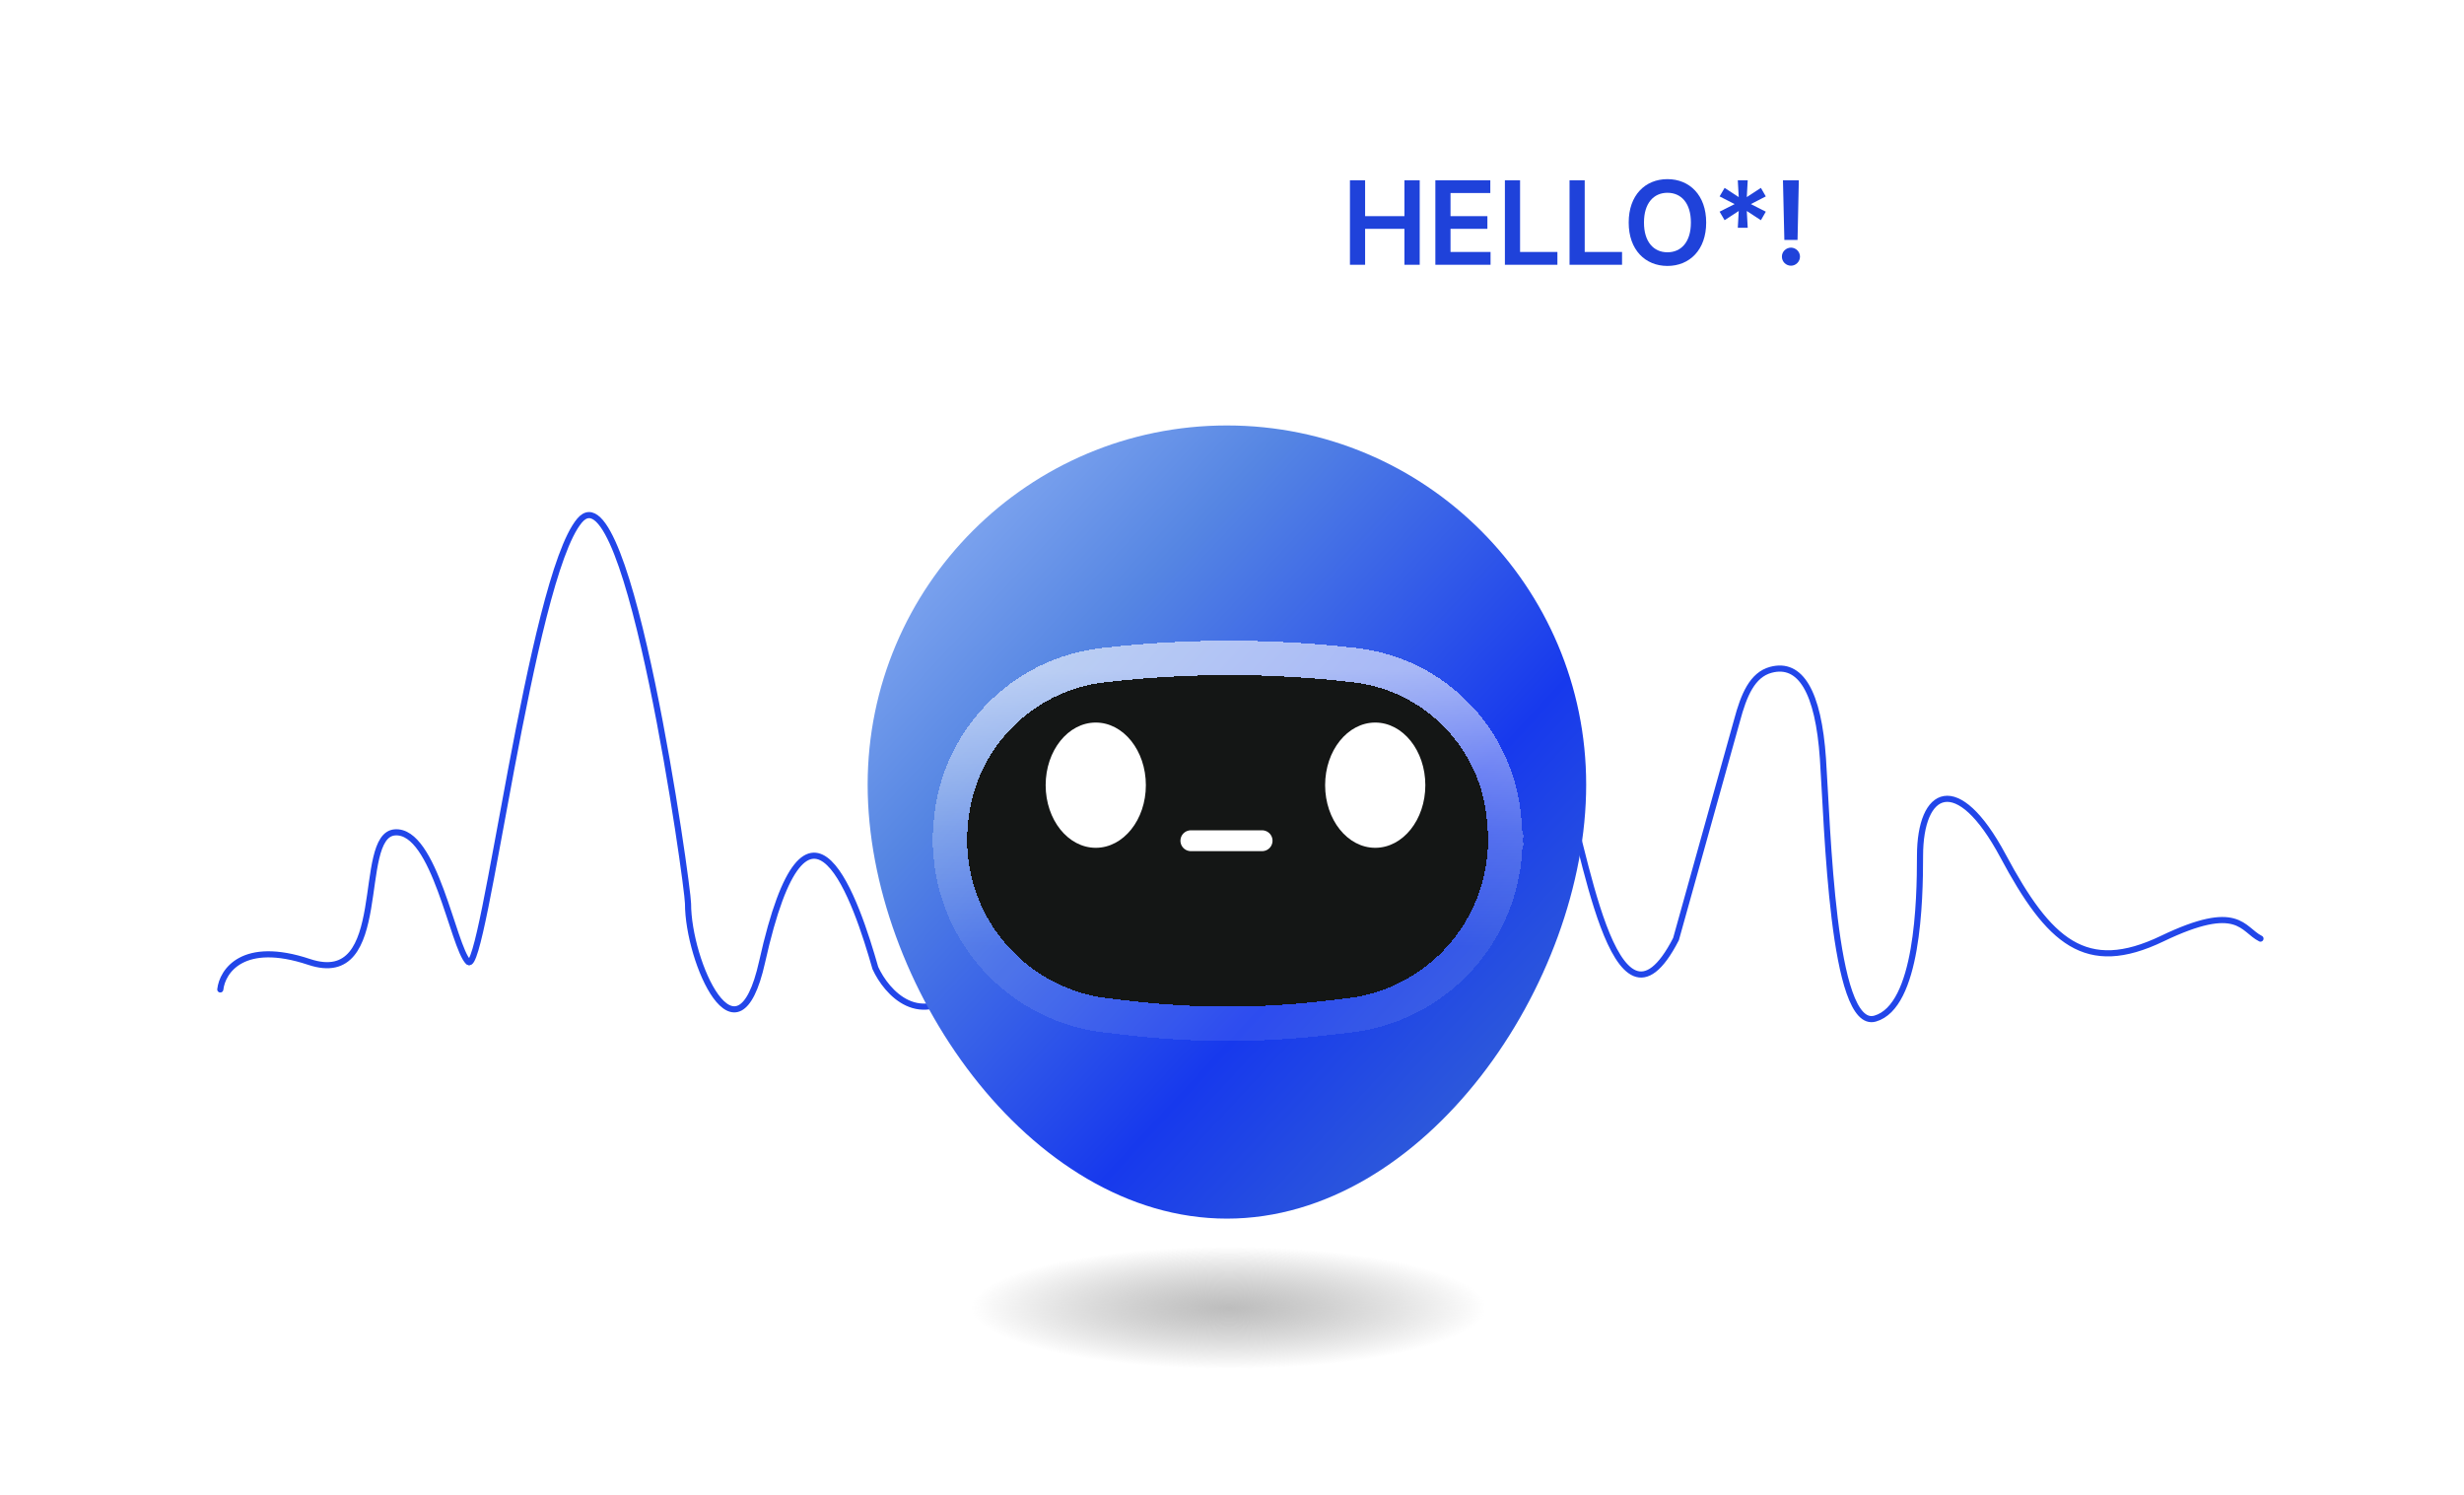 <svg width="727" height="441" viewBox="0 0 727 441" fill="none" xmlns="http://www.w3.org/2000/svg">
<g filter="url(#filter0_f_49_1569)">
<path d="M65 291.966C65.602 286.547 71.683 277.335 91.191 283.837C115.576 291.966 104.759 246.518 116.5 245.615C128.241 244.712 133.639 279.322 138.155 283.837C142.67 288.353 156.55 170.776 171 153.616C185.45 136.456 203 261.507 203 266.616C203 283.837 217.551 316.615 224.856 283.837C238.5 222.615 252.854 266.679 258.272 285.645C261.584 292.87 271.458 304.069 284.464 291.063C300.72 274.807 307.945 252.228 327.814 281.129C347.683 310.029 357.618 312.739 369.359 281.129C381.1 249.519 400.066 270.291 400.969 273C401.872 275.71 424.451 331.705 445.223 283.838C461.841 245.545 456.683 218.767 461.5 232.615C466.919 245.56 476 313.115 494.5 277.115L512.5 212.615C514.5 205.115 517 199.115 522.5 197.646C531.226 195.316 536.5 204.115 537.853 223.837C539.207 243.559 540.599 304.181 553.243 300.568C565.887 296.956 566.5 265.732 566.5 252.582C566.5 233.068 577.453 227.294 591 252.582C604.547 277.87 615.385 287.804 637.963 276.967C660.542 266.129 661.536 274.257 666.955 276.967" stroke="#2246E9" stroke-width="1.806" stroke-linecap="round"/>
</g>
<g filter="url(#filter1_i_49_1569)">
<path d="M468 231.545C468 290.087 420.542 359.591 362 359.591C303.458 359.591 256 290.087 256 231.545C256 173.003 303.458 125.545 362 125.545C420.542 125.545 468 173.003 468 231.545Z" fill="url(#paint0_linear_49_1569)"/>
</g>
<g filter="url(#filter2_di_49_1569)">
<path d="M285.601 222.858C287.347 201.027 304.31 183.49 326.07 181.017L326.851 180.928C350.905 178.195 375.193 178.226 399.24 181.022C420.491 183.493 437.032 200.64 438.738 221.966L438.966 224.82C439.113 226.651 439.113 228.491 438.966 230.323L438.887 231.321C437.095 253.719 419.707 271.719 397.385 274.285L390.142 275.117C371.579 277.251 352.832 277.251 334.268 275.117L327.026 274.285C304.703 271.719 287.316 253.719 285.524 231.321L285.443 230.316C285.297 228.489 285.297 226.654 285.443 224.827L285.601 222.858Z" fill="#141615" shape-rendering="crispEdges"/>
<path d="M444.026 230.728L438.966 230.323L444.026 230.728C444.194 228.627 444.194 226.516 444.026 224.415L438.966 224.82L444.026 224.415L443.798 221.561C441.898 197.82 423.484 178.732 399.826 175.981C375.394 173.14 350.717 173.108 326.278 175.885L325.497 175.974C301.324 178.721 282.481 198.202 280.541 222.453L280.384 224.422C280.216 226.518 280.216 228.625 280.384 230.721L280.464 231.726C282.449 256.541 301.714 276.484 326.446 279.327L333.688 280.16C352.637 282.338 371.773 282.338 390.722 280.16L397.964 279.327C422.696 276.484 441.961 256.541 443.946 231.726L444.026 230.728Z" stroke="url(#paint1_linear_49_1569)" stroke-opacity="0.59" stroke-width="10.151" shape-rendering="crispEdges"/>
</g>
<g filter="url(#filter3_di_49_1569)">
<ellipse cx="321.028" cy="226.003" rx="14.784" ry="18.48" fill="white"/>
</g>
<g filter="url(#filter4_di_49_1569)">
<ellipse cx="403.485" cy="226.003" rx="14.784" ry="18.48" fill="white"/>
</g>
<g filter="url(#filter5_i_49_1569)">
<path d="M351.362 246.029H372.382" stroke="white" stroke-width="6.152" stroke-linecap="round"/>
</g>
<rect x="286.608" y="367.883" width="152" height="36" rx="18" fill="url(#paint2_radial_49_1569)"/>
<g filter="url(#filter6_ii_49_1569)">
<path fill-rule="evenodd" clip-rule="evenodd" d="M395.509 21C371.485 21 352.009 40.476 352.009 64.5C352.009 88.524 371.485 108 395.509 108H498.476C499.75 111.951 500.303 116.865 498.708 123.602C497.023 130.718 511.889 120.948 519.935 108H526.509C550.534 108 570.009 88.524 570.009 64.5C570.009 40.476 550.534 21 526.509 21H395.509Z" fill="white"/>
</g>
<path d="M398.299 78.129V53.203H402.774V63.773H414.376V53.203H418.886V78.129H414.376V67.525H402.774V78.129H398.299ZM423.5 78.129V53.203H439.715V56.956H427.975V63.773H438.854V67.525H427.975V74.342H439.784V78.129H423.5ZM444.018 78.129V53.203H448.494V74.342H459.511V78.129H444.018ZM463.091 78.129V53.203H467.567V74.342H478.583V78.129H463.091ZM503.405 65.666C503.423 73.722 498.5 78.473 491.976 78.473C485.417 78.473 480.528 73.705 480.546 65.666C480.528 57.61 485.417 52.859 491.976 52.859C498.5 52.859 503.423 57.61 503.405 65.666ZM485.056 65.666C485.038 71.364 487.913 74.445 491.976 74.445C496.055 74.445 498.913 71.364 498.895 65.666C498.913 59.968 496.055 56.887 491.976 56.887C487.913 56.887 485.038 59.968 485.056 65.666ZM515.662 67.215H512.735L513.011 62.258L508.845 64.978L507.365 62.465L511.806 60.227L507.365 57.955L508.845 55.441L513.011 58.161L512.735 53.203H515.662L515.386 58.161L519.552 55.441L520.998 57.955L516.591 60.227L520.998 62.465L519.552 64.978L515.386 62.258L515.662 67.215ZM530.741 53.203L530.362 70.796H526.472L526.059 53.203H530.741ZM525.749 75.719C525.732 74.273 526.954 73.085 528.434 73.068C529.863 73.085 531.085 74.273 531.085 75.719C531.085 77.199 529.863 78.404 528.434 78.404C526.954 78.404 525.732 77.199 525.749 75.719Z" fill="#1F42DA"/>
<defs>
<filter id="filter0_f_49_1569" x="56.872" y="143.873" width="618.212" height="168.087" filterUnits="userSpaceOnUse" color-interpolation-filters="sRGB">
<feFlood flood-opacity="0" result="BackgroundImageFix"/>
<feBlend mode="normal" in="SourceGraphic" in2="BackgroundImageFix" result="shape"/>
<feGaussianBlur stdDeviation="3.613" result="effect1_foregroundBlur_49_1569"/>
</filter>
<filter id="filter1_i_49_1569" x="256" y="125.545" width="212" height="234.047" filterUnits="userSpaceOnUse" color-interpolation-filters="sRGB">
<feFlood flood-opacity="0" result="BackgroundImageFix"/>
<feBlend mode="normal" in="SourceGraphic" in2="BackgroundImageFix" result="shape"/>
<feColorMatrix in="SourceAlpha" type="matrix" values="0 0 0 0 0 0 0 0 0 0 0 0 0 0 0 0 0 0 127 0" result="hardAlpha"/>
<feOffset/>
<feGaussianBlur stdDeviation="22.525"/>
<feComposite in2="hardAlpha" operator="arithmetic" k2="-1" k3="1"/>
<feColorMatrix type="matrix" values="0 0 0 0 1 0 0 0 0 1 0 0 0 0 1 0 0 0 0.49 0"/>
<feBlend mode="normal" in2="shape" result="effect1_innerShadow_49_1569"/>
</filter>
<filter id="filter2_di_49_1569" x="265.031" y="168.75" width="194.348" height="138.422" filterUnits="userSpaceOnUse" color-interpolation-filters="sRGB">
<feFlood flood-opacity="0" result="BackgroundImageFix"/>
<feColorMatrix in="SourceAlpha" type="matrix" values="0 0 0 0 0 0 0 0 0 0 0 0 0 0 0 0 0 0 127 0" result="hardAlpha"/>
<feOffset dy="10.151"/>
<feGaussianBlur stdDeviation="5.076"/>
<feComposite in2="hardAlpha" operator="out"/>
<feColorMatrix type="matrix" values="0 0 0 0 0 0 0 0 0 0 0 0 0 0 0 0 0 0 0.25 0"/>
<feBlend mode="normal" in2="BackgroundImageFix" result="effect1_dropShadow_49_1569"/>
<feBlend mode="normal" in="SourceGraphic" in2="effect1_dropShadow_49_1569" result="shape"/>
<feColorMatrix in="SourceAlpha" type="matrix" values="0 0 0 0 0 0 0 0 0 0 0 0 0 0 0 0 0 0 127 0" result="hardAlpha"/>
<feOffset dy="10.151"/>
<feGaussianBlur stdDeviation="15.227"/>
<feComposite in2="hardAlpha" operator="arithmetic" k2="-1" k3="1"/>
<feColorMatrix type="matrix" values="0 0 0 0 1 0 0 0 0 1 0 0 0 0 1 0 0 0 0.52 0"/>
<feBlend mode="normal" in2="shape" result="effect2_innerShadow_49_1569"/>
</filter>
<filter id="filter3_di_49_1569" x="296.576" y="200.13" width="48.903" height="56.295" filterUnits="userSpaceOnUse" color-interpolation-filters="sRGB">
<feFlood flood-opacity="0" result="BackgroundImageFix"/>
<feColorMatrix in="SourceAlpha" type="matrix" values="0 0 0 0 0 0 0 0 0 0 0 0 0 0 0 0 0 0 127 0" result="hardAlpha"/>
<feOffset dy="2.275"/>
<feGaussianBlur stdDeviation="4.834"/>
<feComposite in2="hardAlpha" operator="out"/>
<feColorMatrix type="matrix" values="0 0 0 0 0 0 0 0 0 0 0 0 0 0 0 0 0 0 0.8 0"/>
<feBlend mode="normal" in2="BackgroundImageFix" result="effect1_dropShadow_49_1569"/>
<feBlend mode="normal" in="SourceGraphic" in2="effect1_dropShadow_49_1569" result="shape"/>
<feColorMatrix in="SourceAlpha" type="matrix" values="0 0 0 0 0 0 0 0 0 0 0 0 0 0 0 0 0 0 127 0" result="hardAlpha"/>
<feOffset dx="2.275" dy="3.412"/>
<feGaussianBlur stdDeviation="1.137"/>
<feComposite in2="hardAlpha" operator="arithmetic" k2="-1" k3="1"/>
<feColorMatrix type="matrix" values="0 0 0 0 0 0 0 0 0 0 0 0 0 0 0 0 0 0 0.57 0"/>
<feBlend mode="normal" in2="shape" result="effect2_innerShadow_49_1569"/>
</filter>
<filter id="filter4_di_49_1569" x="379.033" y="200.13" width="48.903" height="56.295" filterUnits="userSpaceOnUse" color-interpolation-filters="sRGB">
<feFlood flood-opacity="0" result="BackgroundImageFix"/>
<feColorMatrix in="SourceAlpha" type="matrix" values="0 0 0 0 0 0 0 0 0 0 0 0 0 0 0 0 0 0 127 0" result="hardAlpha"/>
<feOffset dy="2.275"/>
<feGaussianBlur stdDeviation="4.834"/>
<feComposite in2="hardAlpha" operator="out"/>
<feColorMatrix type="matrix" values="0 0 0 0 0 0 0 0 0 0 0 0 0 0 0 0 0 0 0.8 0"/>
<feBlend mode="normal" in2="BackgroundImageFix" result="effect1_dropShadow_49_1569"/>
<feBlend mode="normal" in="SourceGraphic" in2="effect1_dropShadow_49_1569" result="shape"/>
<feColorMatrix in="SourceAlpha" type="matrix" values="0 0 0 0 0 0 0 0 0 0 0 0 0 0 0 0 0 0 127 0" result="hardAlpha"/>
<feOffset dx="2.275" dy="3.412"/>
<feGaussianBlur stdDeviation="1.137"/>
<feComposite in2="hardAlpha" operator="arithmetic" k2="-1" k3="1"/>
<feColorMatrix type="matrix" values="0 0 0 0 0 0 0 0 0 0 0 0 0 0 0 0 0 0 0.57 0"/>
<feBlend mode="normal" in2="shape" result="effect2_innerShadow_49_1569"/>
</filter>
<filter id="filter5_i_49_1569" x="348.285" y="242.953" width="27.173" height="8.203" filterUnits="userSpaceOnUse" color-interpolation-filters="sRGB">
<feFlood flood-opacity="0" result="BackgroundImageFix"/>
<feBlend mode="normal" in="SourceGraphic" in2="BackgroundImageFix" result="shape"/>
<feColorMatrix in="SourceAlpha" type="matrix" values="0 0 0 0 0 0 0 0 0 0 0 0 0 0 0 0 0 0 127 0" result="hardAlpha"/>
<feOffset dy="2.051"/>
<feGaussianBlur stdDeviation="1.025"/>
<feComposite in2="hardAlpha" operator="arithmetic" k2="-1" k3="1"/>
<feColorMatrix type="matrix" values="0 0 0 0 0 0 0 0 0 0 0 0 0 0 0 0 0 0 0.54 0"/>
<feBlend mode="normal" in2="shape" result="effect1_innerShadow_49_1569"/>
</filter>
<filter id="filter6_ii_49_1569" x="352.009" y="19.863" width="218" height="108.412" filterUnits="userSpaceOnUse" color-interpolation-filters="sRGB">
<feFlood flood-opacity="0" result="BackgroundImageFix"/>
<feBlend mode="normal" in="SourceGraphic" in2="BackgroundImageFix" result="shape"/>
<feColorMatrix in="SourceAlpha" type="matrix" values="0 0 0 0 0 0 0 0 0 0 0 0 0 0 0 0 0 0 127 0" result="hardAlpha"/>
<feOffset dy="2.274"/>
<feGaussianBlur stdDeviation="1.137"/>
<feComposite in2="hardAlpha" operator="arithmetic" k2="-1" k3="1"/>
<feColorMatrix type="matrix" values="0 0 0 0 1 0 0 0 0 1 0 0 0 0 1 0 0 0 1 0"/>
<feBlend mode="normal" in2="shape" result="effect1_innerShadow_49_1569"/>
<feColorMatrix in="SourceAlpha" type="matrix" values="0 0 0 0 0 0 0 0 0 0 0 0 0 0 0 0 0 0 127 0" result="hardAlpha"/>
<feOffset dy="-1.137"/>
<feGaussianBlur stdDeviation="1.137"/>
<feComposite in2="hardAlpha" operator="arithmetic" k2="-1" k3="1"/>
<feColorMatrix type="matrix" values="0 0 0 0 0 0 0 0 0 0 0 0 0 0 0 0 0 0 0.23 0"/>
<feBlend mode="normal" in2="effect1_innerShadow_49_1569" result="effect2_innerShadow_49_1569"/>
</filter>
<linearGradient id="paint0_linear_49_1569" x1="218.9" y1="116.27" x2="468" y2="346.82" gradientUnits="userSpaceOnUse">
<stop stop-color="#B3CDFF"/>
<stop offset="0.367" stop-color="#5686E3"/>
<stop offset="0.695" stop-color="#1739ED"/>
<stop offset="1" stop-color="#3B6DCF"/>
</linearGradient>
<linearGradient id="paint1_linear_49_1569" x1="362.205" y1="176.814" x2="362.205" y2="278.328" gradientUnits="userSpaceOnUse">
<stop stop-color="white"/>
<stop offset="0.484" stop-color="white" stop-opacity="0.42"/>
<stop offset="0.81" stop-color="white" stop-opacity="0.16"/>
</linearGradient>
<radialGradient id="paint2_radial_49_1569" cx="0" cy="0" r="1" gradientUnits="userSpaceOnUse" gradientTransform="translate(362.608 385.883) rotate(90) scale(18 76)">
<stop stop-color="#BDBDBD"/>
<stop offset="1" stop-color="#A8A8A8" stop-opacity="0"/>
</radialGradient>
</defs>
</svg>
